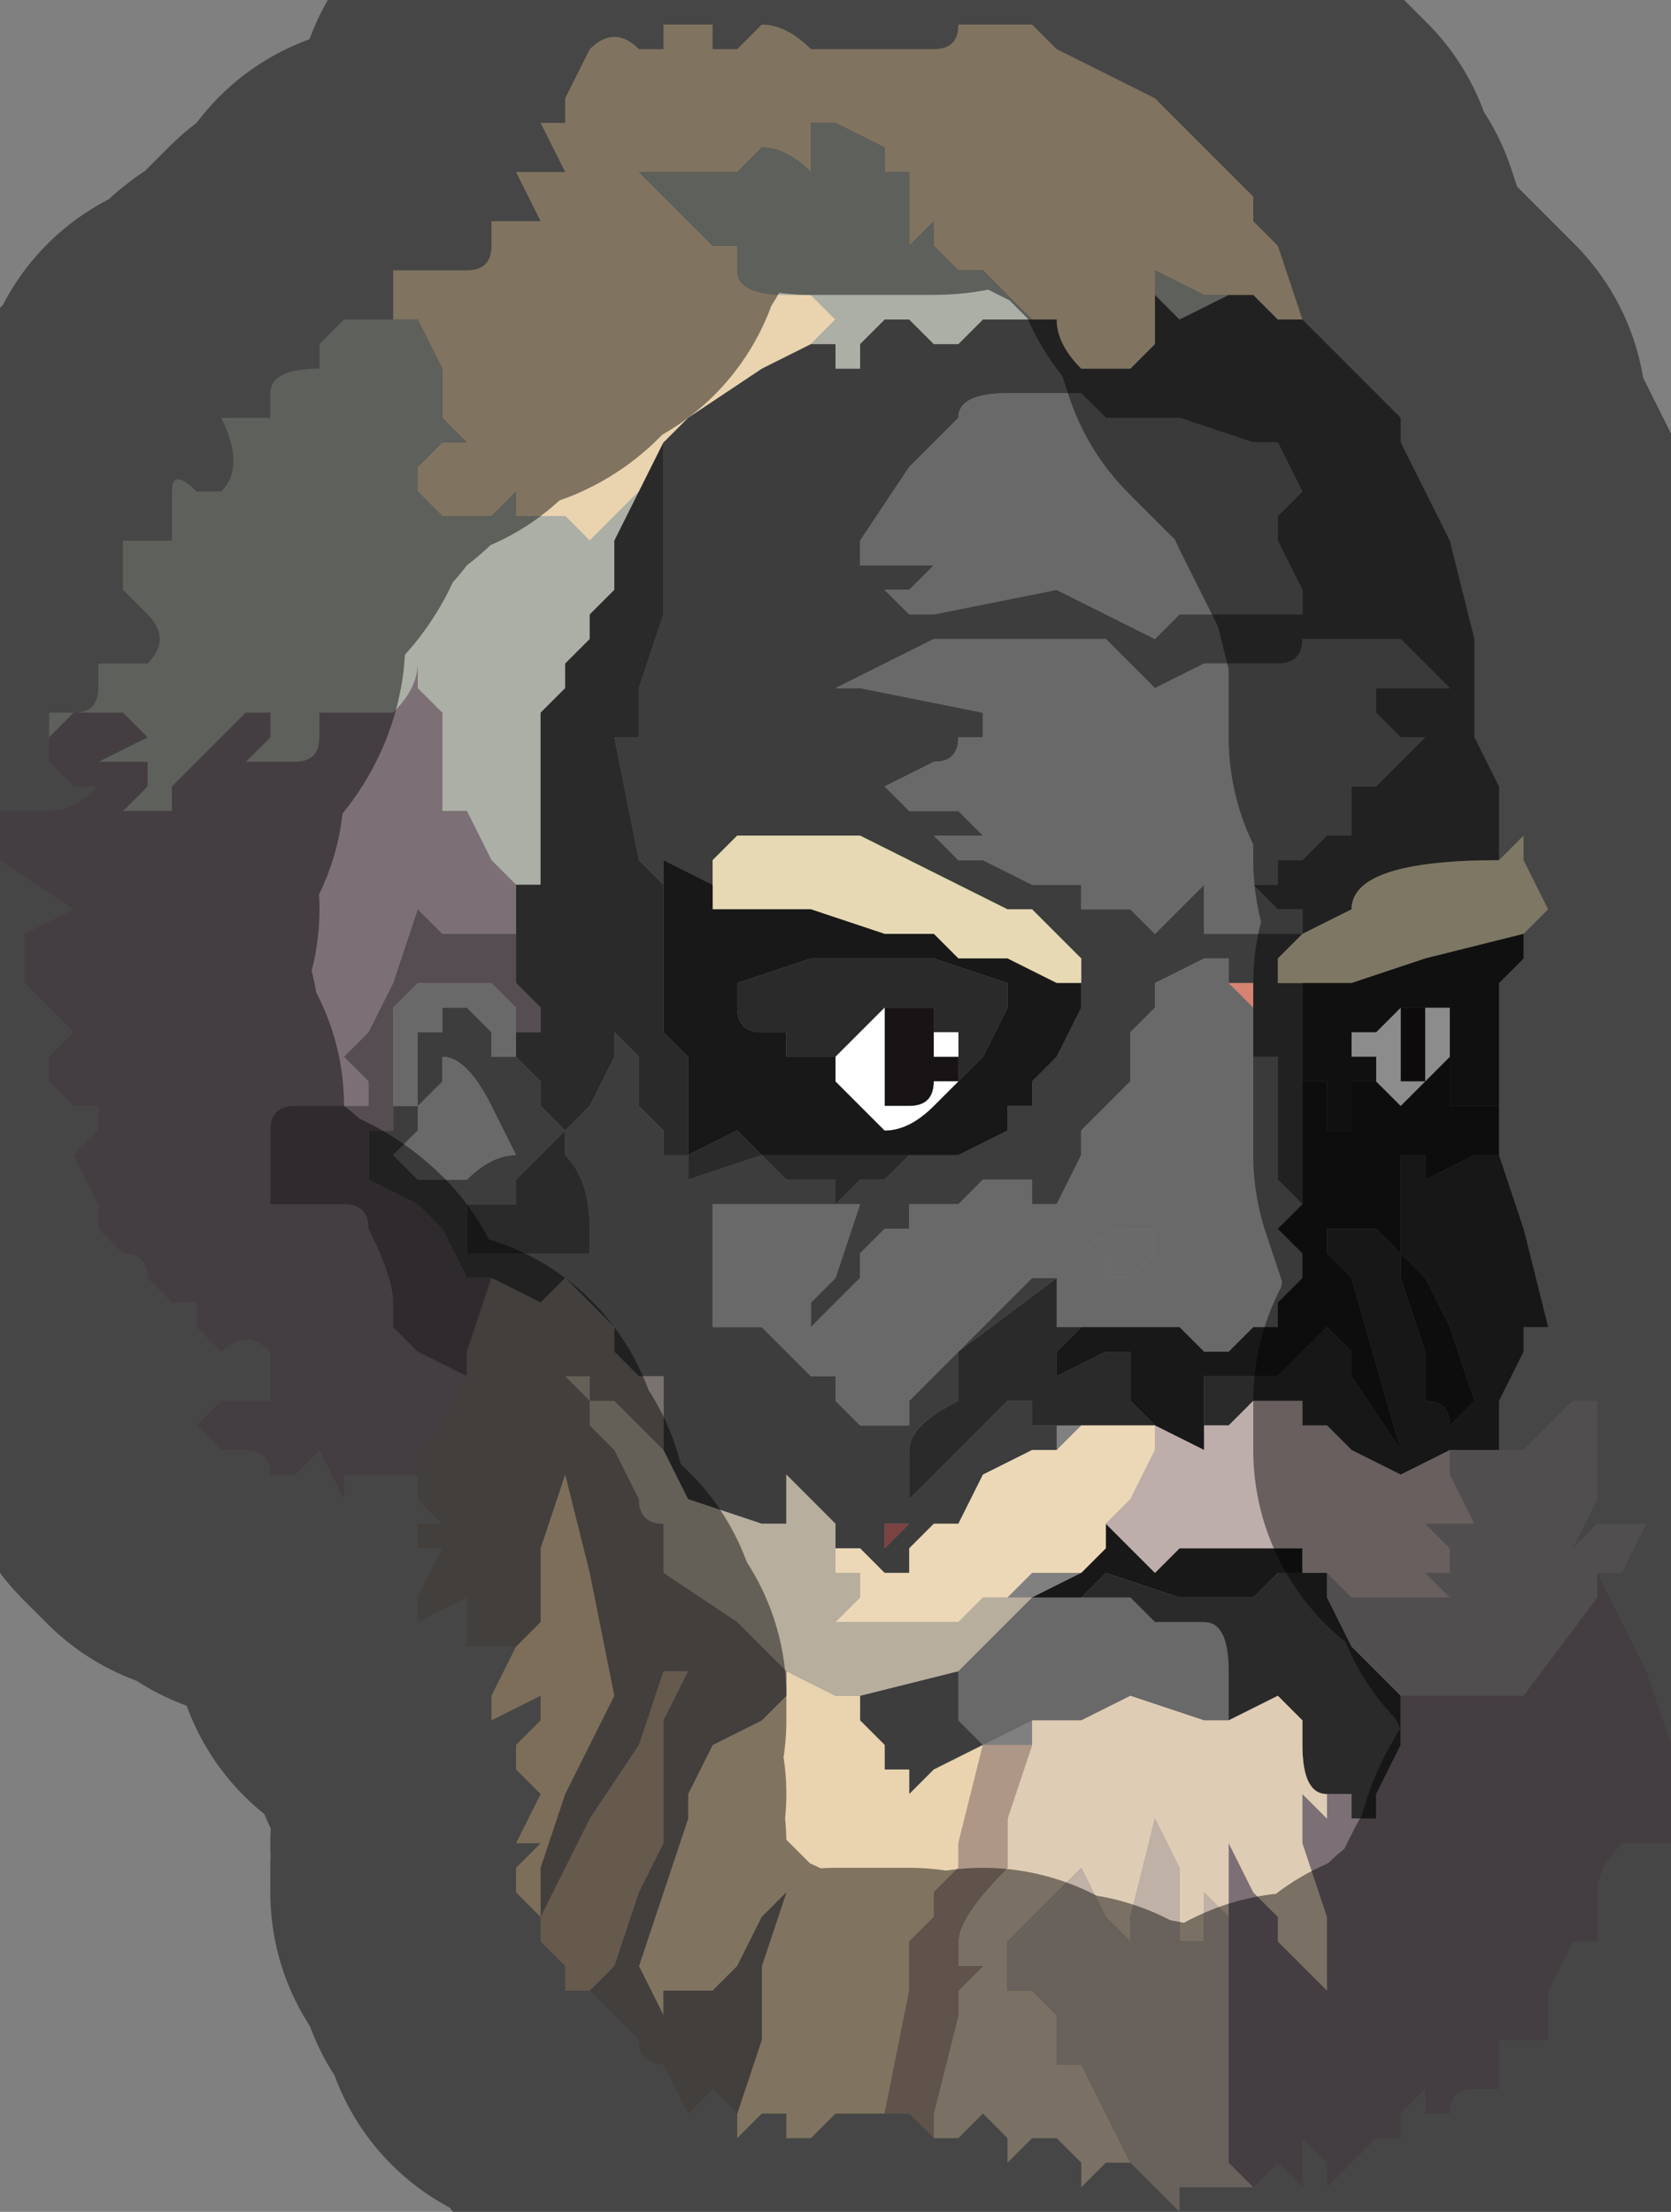 <?xml version="1.0" encoding="UTF-8" standalone="no"?>
<svg xmlns:xlink="http://www.w3.org/1999/xlink" height="4.5px" width="3.4px" xmlns="http://www.w3.org/2000/svg">
  <rect width="100%" height="100%" fill="#808080" stroke="none"/>
  <g transform="matrix(1.0, 0.0, 0.0, 1.0, 1.7, 2.25)">
    <path d="M0.95 -1.6 L1.05 -1.5 1.15 -1.4 1.15 -1.35 1.25 -1.15 1.3 -0.95 1.3 -0.75 1.35 -0.65 1.35 -0.5 Q1.05 -0.5 1.05 -0.4 L0.95 -0.35 0.9 -0.3 0.9 -0.25 0.9 -0.25 0.95 -0.25 0.95 -0.25 0.95 -0.15 0.95 -0.1 0.95 -0.05 0.95 0.2 0.9 0.15 0.9 0.05 0.9 -0.1 0.85 -0.1 0.85 -0.1 0.85 -0.15 0.85 -0.2 0.85 -0.25 0.8 -0.25 0.8 -0.3 0.75 -0.3 0.75 -0.3 0.65 -0.25 0.65 -0.2 0.6 -0.15 0.6 -0.15 0.6 -0.05 0.55 0.0 0.5 0.05 0.5 0.1 0.45 0.2 0.4 0.2 0.4 0.15 0.35 0.15 0.3 0.15 0.25 0.2 0.2 0.2 0.15 0.2 0.15 0.25 0.1 0.25 0.05 0.3 0.05 0.35 0.0 0.4 -0.05 0.45 -0.05 0.4 0.0 0.35 0.05 0.2 0.0 0.2 -0.05 0.2 -0.1 0.2 -0.15 0.2 -0.15 0.2 Q-0.25 0.2 -0.25 0.2 L-0.25 0.25 -0.25 0.3 -0.25 0.35 -0.25 0.45 -0.15 0.45 -0.1 0.5 -0.05 0.55 0.0 0.55 0.0 0.6 0.05 0.65 0.15 0.65 0.15 0.6 0.2 0.55 0.25 0.5 0.3 0.45 0.35 0.4 0.4 0.35 0.45 0.35 0.25 0.5 0.25 0.6 Q0.15 0.65 0.15 0.7 L0.15 0.75 0.15 0.8 0.2 0.75 0.25 0.7 0.3 0.65 0.35 0.6 0.4 0.6 0.4 0.65 0.5 0.65 0.45 0.65 0.45 0.7 0.4 0.7 0.3 0.75 0.25 0.85 0.2 0.85 0.15 0.9 0.15 0.95 0.1 0.95 0.05 0.9 0.0 0.9 0.0 0.85 -0.1 0.75 -0.1 0.85 -0.15 0.85 -0.3 0.8 -0.35 0.7 -0.35 0.7 -0.35 0.55 -0.4 0.55 -0.45 0.5 -0.45 0.45 -0.55 0.35 -0.6 0.4 -0.7 0.35 -0.75 0.35 -0.8 0.25 -0.8 0.25 -0.85 0.2 -0.85 0.2 -0.95 0.15 -0.95 0.05 -0.9 0.05 -0.9 0.0 -0.9 0.0 -0.85 0.0 -0.85 -0.1 -0.85 -0.15 -0.8 -0.15 -0.8 -0.2 -0.75 -0.2 -0.7 -0.15 -0.7 -0.1 -0.7 -0.1 -0.65 -0.1 -0.65 -0.15 -0.65 -0.1 -0.6 -0.05 -0.6 -0.05 -0.6 0.0 -0.55 0.05 -0.6 0.1 -0.65 0.15 -0.65 0.2 Q-0.65 0.25 -0.65 0.2 L-0.7 0.2 -0.75 0.2 -0.75 0.25 -0.75 0.3 -0.55 0.3 -0.5 0.3 -0.5 0.25 Q-0.5 0.15 -0.55 0.1 L-0.55 0.05 -0.5 0.0 -0.45 -0.1 -0.45 -0.15 -0.4 -0.1 -0.4 0.0 -0.35 0.05 -0.35 0.1 -0.3 0.1 -0.3 0.15 -0.15 0.1 -0.1 0.15 0.0 0.15 0.0 0.2 0.05 0.15 0.1 0.15 0.15 0.1 0.2 0.1 0.25 0.1 0.35 0.05 0.35 0.0 0.4 0.0 0.4 -0.05 0.4 -0.05 0.45 -0.1 0.5 -0.2 0.5 -0.25 0.5 -0.3 0.5 -0.3 0.4 -0.4 0.35 -0.4 0.25 -0.45 0.25 -0.45 0.05 -0.55 -0.1 -0.55 -0.1 -0.55 -0.15 -0.55 -0.15 -0.55 -0.2 -0.55 -0.2 -0.55 -0.25 -0.5 -0.25 -0.45 -0.35 -0.5 -0.35 -0.45 -0.4 -0.5 -0.45 -0.75 -0.4 -0.75 -0.4 -0.85 -0.35 -1.0 -0.35 -1.1 -0.35 -1.35 -0.35 -1.35 -0.3 -1.4 -0.15 -1.5 -0.05 -1.55 -0.05 -1.55 0.0 -1.55 0.0 -1.5 0.05 -1.5 0.05 -1.55 0.1 -1.6 0.1 -1.6 0.15 -1.6 0.15 -1.6 0.2 -1.55 0.25 -1.55 Q0.25 -1.55 0.3 -1.6 L0.35 -1.6 0.35 -1.6 0.4 -1.6 0.4 -1.6 0.4 -1.6 0.45 -1.6 Q0.45 -1.55 0.5 -1.5 L0.5 -1.5 0.55 -1.5 0.6 -1.5 0.65 -1.55 0.65 -1.6 0.65 -1.65 0.7 -1.6 0.7 -1.6 0.8 -1.65 0.8 -1.65 0.85 -1.65 0.85 -1.65 0.9 -1.6 0.9 -1.6 0.95 -1.6 0.95 -1.6 M0.5 -0.25 L0.5 -0.25 M-0.9 0.0 L-0.9 0.0 M-0.55 0.35 L-0.55 0.35 M0.5 -1.45 L0.35 -1.45 Q0.25 -1.45 0.25 -1.4 L0.15 -1.3 0.05 -1.15 0.05 -1.1 0.15 -1.1 0.2 -1.1 0.2 -1.1 0.15 -1.05 0.1 -1.05 0.1 -1.05 0.15 -1.0 0.2 -1.0 0.45 -1.05 0.65 -0.95 0.7 -1.0 0.75 -1.0 0.9 -1.0 0.95 -1.0 0.95 -1.05 0.9 -1.15 0.9 -1.2 0.95 -1.25 0.95 -1.25 0.9 -1.35 0.9 -1.35 0.85 -1.35 0.7 -1.4 0.55 -1.4 0.5 -1.45 M1.0 -0.95 L1.0 -0.95 0.95 -0.95 Q0.95 -0.9 0.9 -0.9 L0.9 -0.9 0.8 -0.9 0.75 -0.9 0.65 -0.85 0.6 -0.9 0.55 -0.95 0.55 -0.95 0.45 -0.95 0.4 -0.95 0.25 -0.95 0.2 -0.95 0.0 -0.85 0.05 -0.85 0.05 -0.85 0.3 -0.8 0.3 -0.8 0.3 -0.75 0.25 -0.75 Q0.25 -0.7 0.2 -0.7 L0.1 -0.65 0.15 -0.6 0.15 -0.6 0.25 -0.6 0.3 -0.55 0.3 -0.55 0.3 -0.55 0.2 -0.55 0.25 -0.5 0.3 -0.5 0.4 -0.45 0.5 -0.45 0.5 -0.4 0.55 -0.4 0.6 -0.4 0.65 -0.35 0.7 -0.4 0.75 -0.45 0.75 -0.35 0.85 -0.35 0.9 -0.35 0.95 -0.35 0.95 -0.4 0.9 -0.4 0.9 -0.4 0.85 -0.45 0.9 -0.45 0.9 -0.5 0.95 -0.5 1.0 -0.55 Q1.05 -0.55 1.05 -0.55 L1.05 -0.55 1.05 -0.65 1.1 -0.65 1.15 -0.7 1.2 -0.75 1.15 -0.75 1.1 -0.8 1.1 -0.8 1.1 -0.85 1.15 -0.85 1.15 -0.85 1.2 -0.85 1.25 -0.85 1.2 -0.9 1.15 -0.95 1.15 -0.95 1.1 -0.95 1.0 -0.95 M0.1 0.9 L0.15 0.85 0.1 0.85 0.1 0.9 M0.3 1.3 L0.2 1.35 0.15 1.4 0.15 1.35 0.1 1.35 0.1 1.3 0.05 1.25 0.05 1.2 0.25 1.15 0.25 1.25 0.3 1.3 M-0.8 -0.1 L-0.8 -0.1 -0.8 0.0 -0.85 0.0 -0.85 0.05 -0.9 0.1 -0.9 0.1 -0.85 0.15 -0.75 0.15 -0.75 0.15 Q-0.7 0.1 -0.65 0.1 L-0.7 0.0 -0.7 0.0 Q-0.75 -0.1 -0.8 -0.1 L-0.8 -0.1" fill="#3d3d3d" fill-rule="evenodd" stroke="none"/>
    <path d="M0.95 -1.6 L0.95 -1.6 0.9 -1.6 0.9 -1.6 0.85 -1.65 0.85 -1.65 0.8 -1.65 0.75 -1.65 0.65 -1.7 0.65 -1.65 0.65 -1.6 0.65 -1.55 0.6 -1.5 0.55 -1.5 0.5 -1.5 0.5 -1.5 Q0.45 -1.55 0.45 -1.6 L0.4 -1.6 0.4 -1.6 0.35 -1.65 0.35 -1.65 0.3 -1.7 0.25 -1.7 0.2 -1.75 0.2 -1.8 0.15 -1.75 0.15 -1.8 0.15 -1.9 0.1 -1.9 0.1 -1.95 0.0 -2.0 0.0 -2.0 -0.05 -2.0 -0.05 -1.95 -0.05 -1.9 Q-0.1 -1.95 -0.15 -1.95 L-0.2 -1.9 -0.2 -1.9 -0.3 -1.9 -0.35 -1.9 -0.35 -1.9 -0.4 -1.9 -0.3 -1.8 -0.3 -1.8 -0.25 -1.75 -0.2 -1.75 -0.2 -1.7 Q-0.2 -1.65 -0.1 -1.65 L-0.05 -1.65 -0.05 -1.65 0.0 -1.6 -0.05 -1.55 -0.05 -1.55 -0.15 -1.5 -0.3 -1.4 -0.35 -1.35 -0.35 -1.35 -0.4 -1.25 -0.4 -1.25 -0.4 -1.25 -0.45 -1.2 -0.5 -1.15 -0.55 -1.2 -0.6 -1.2 -0.65 -1.2 -0.65 -1.25 -0.7 -1.2 -0.7 -1.2 -0.75 -1.2 -0.8 -1.2 -0.8 -1.2 -0.8 -1.2 -0.85 -1.25 -0.85 -1.3 -0.8 -1.35 -0.8 -1.35 -0.75 -1.35 -0.8 -1.4 -0.8 -1.45 Q-0.8 -1.5 -0.8 -1.5 L-0.85 -1.6 -0.9 -1.6 -0.9 -1.65 -0.9 -1.7 -0.85 -1.7 -0.8 -1.7 -0.8 -1.7 -0.75 -1.7 Q-0.7 -1.7 -0.7 -1.75 -0.7 -1.8 -0.7 -1.8 L-0.6 -1.8 -0.6 -1.8 -0.65 -1.9 -0.65 -1.9 -0.6 -1.9 Q-0.6 -1.9 -0.55 -1.9 L-0.6 -2.0 -0.55 -2.0 -0.55 -2.05 -0.55 -2.05 -0.5 -2.15 Q-0.45 -2.2 -0.4 -2.15 L-0.35 -2.15 -0.35 -2.2 -0.3 -2.2 -0.3 -2.2 -0.25 -2.2 -0.25 -2.15 Q-0.2 -2.15 -0.2 -2.15 L-0.15 -2.2 -0.15 -2.2 Q-0.1 -2.2 -0.05 -2.15 L0.0 -2.15 0.0 -2.15 0.05 -2.15 0.05 -2.15 0.2 -2.15 0.2 -2.15 Q0.25 -2.15 0.25 -2.2 L0.35 -2.2 0.4 -2.2 0.45 -2.15 0.65 -2.05 0.7 -2.0 0.7 -2.0 0.75 -1.95 0.85 -1.85 0.85 -1.8 0.9 -1.75 0.9 -1.75 0.95 -1.6 M0.1 2.05 L0.05 2.05 0.0 2.05 -0.05 2.1 -0.1 2.1 -0.1 2.05 -0.1 2.05 -0.15 2.05 -0.2 2.1 -0.2 2.05 -0.15 1.9 -0.15 1.75 -0.1 1.6 -0.1 1.6 -0.15 1.65 -0.2 1.75 -0.25 1.8 -0.3 1.8 -0.35 1.8 -0.35 1.8 -0.35 1.85 -0.4 1.75 -0.35 1.6 -0.3 1.45 -0.3 1.4 -0.25 1.3 -0.15 1.25 -0.1 1.2 -0.1 1.15 0.0 1.2 0.05 1.2 0.05 1.25 0.1 1.3 0.1 1.35 0.15 1.35 0.15 1.4 0.2 1.35 0.3 1.3 0.25 1.5 0.25 1.55 0.2 1.6 0.2 1.65 0.15 1.7 0.15 1.8 0.1 2.05" fill="#ead3af" fill-rule="evenodd" stroke="none"/>
    <path d="M0.8 -1.65 L0.8 -1.65 0.7 -1.6 0.7 -1.6 0.65 -1.65 0.65 -1.7 0.75 -1.65 0.8 -1.65 M0.4 -1.6 L0.4 -1.6 0.35 -1.6 0.35 -1.6 0.3 -1.6 Q0.25 -1.55 0.25 -1.55 L0.2 -1.55 0.15 -1.6 0.15 -1.6 0.1 -1.6 0.1 -1.6 0.05 -1.55 0.05 -1.5 0.0 -1.5 0.0 -1.55 -0.05 -1.55 0.0 -1.6 -0.05 -1.65 -0.05 -1.65 -0.1 -1.65 Q-0.2 -1.65 -0.2 -1.7 L-0.2 -1.75 -0.25 -1.75 -0.3 -1.8 -0.3 -1.8 -0.4 -1.9 -0.35 -1.9 -0.35 -1.9 -0.3 -1.9 -0.2 -1.9 -0.2 -1.9 -0.15 -1.95 Q-0.1 -1.95 -0.05 -1.9 L-0.05 -1.95 -0.05 -2.0 0.0 -2.0 0.0 -2.0 0.1 -1.95 0.1 -1.9 0.15 -1.9 0.15 -1.8 0.15 -1.75 0.2 -1.8 0.2 -1.75 0.25 -1.7 0.3 -1.7 0.35 -1.65 0.35 -1.65 0.4 -1.6 M-1.6 -0.75 L-1.6 -0.8 -1.55 -0.8 Q-1.5 -0.8 -1.5 -0.85 L-1.5 -0.9 -1.45 -0.9 -1.45 -0.9 -1.4 -0.9 -1.4 -0.9 Q-1.35 -0.95 -1.4 -1.0 L-1.4 -1.0 -1.45 -1.05 -1.45 -1.15 -1.35 -1.15 Q-1.35 -1.2 -1.35 -1.2 L-1.35 -1.25 Q-1.35 -1.3 -1.3 -1.25 L-1.25 -1.25 Q-1.2 -1.3 -1.25 -1.4 L-1.2 -1.4 -1.15 -1.4 -1.15 -1.45 Q-1.15 -1.5 -1.05 -1.5 L-1.05 -1.5 Q-1.05 -1.5 -1.05 -1.55 L-1.05 -1.55 -1.0 -1.6 -0.95 -1.6 -0.95 -1.6 -0.9 -1.6 -0.9 -1.65 -0.9 -1.6 -0.85 -1.6 -0.8 -1.5 Q-0.8 -1.5 -0.8 -1.45 L-0.8 -1.4 -0.75 -1.35 -0.8 -1.35 -0.8 -1.35 -0.85 -1.3 -0.85 -1.25 -0.8 -1.2 -0.8 -1.2 -0.8 -1.2 -0.75 -1.2 -0.7 -1.2 -0.7 -1.2 -0.65 -1.25 -0.65 -1.2 -0.6 -1.2 -0.55 -1.2 -0.5 -1.15 -0.45 -1.2 -0.4 -1.25 -0.4 -1.25 -0.45 -1.15 -0.45 -1.05 -0.5 -1.0 -0.5 -0.95 -0.55 -0.9 -0.55 -0.85 -0.6 -0.8 -0.6 -0.7 -0.6 -0.45 -0.65 -0.45 -0.65 -0.45 -0.7 -0.5 -0.75 -0.6 -0.8 -0.6 -0.8 -0.7 -0.8 -0.8 -0.8 -0.8 -0.85 -0.85 -0.85 -0.95 -0.85 -0.95 -0.85 -0.9 Q-0.85 -0.85 -0.9 -0.8 L-0.95 -0.8 -1.05 -0.8 -1.05 -0.75 Q-1.05 -0.7 -1.1 -0.7 L-1.15 -0.7 -1.2 -0.7 -1.15 -0.75 -1.15 -0.8 -1.2 -0.8 -1.2 -0.8 -1.3 -0.7 -1.35 -0.65 -1.35 -0.6 -1.35 -0.6 -1.45 -0.6 -1.45 -0.6 -1.4 -0.65 -1.4 -0.7 -1.45 -0.7 -1.5 -0.7 -1.4 -0.75 -1.4 -0.75 -1.45 -0.8 -1.45 -0.8 -1.55 -0.8 -1.6 -0.75 -1.6 -0.75 M-0.6 -0.2 L-0.6 -0.15 -0.6 -0.15 -0.6 -0.2" fill="#acafa6" fill-rule="evenodd" stroke="none"/>
    <path d="M-0.65 -0.15 L-0.65 -0.1 -0.7 -0.1 -0.7 -0.1 -0.7 -0.15 -0.75 -0.2 -0.8 -0.2 -0.8 -0.15 -0.85 -0.15 -0.85 -0.1 -0.85 0.0 -0.9 0.0 -0.9 0.0 -0.9 -0.15 -0.9 -0.2 -0.85 -0.25 -0.85 -0.25 -0.75 -0.25 -0.7 -0.25 -0.65 -0.2 -0.65 -0.15 M0.45 0.35 L0.4 0.35 0.35 0.4 0.3 0.45 0.25 0.5 0.2 0.55 0.15 0.6 0.15 0.65 0.05 0.65 0.0 0.6 0.0 0.55 -0.05 0.55 -0.1 0.5 -0.15 0.45 -0.25 0.45 -0.25 0.35 -0.25 0.3 -0.25 0.25 -0.25 0.2 Q-0.25 0.2 -0.15 0.2 L-0.15 0.2 -0.1 0.2 -0.05 0.2 0.0 0.2 0.05 0.2 0.0 0.35 -0.05 0.4 -0.05 0.45 0.0 0.4 0.05 0.35 0.05 0.3 0.1 0.25 0.15 0.25 0.15 0.2 0.2 0.2 0.25 0.2 0.3 0.15 0.35 0.15 0.4 0.15 0.4 0.2 0.45 0.2 0.5 0.1 0.5 0.05 0.55 0.0 0.6 -0.05 0.6 -0.15 0.6 -0.15 0.65 -0.2 0.65 -0.25 0.75 -0.3 0.75 -0.3 0.8 -0.3 0.8 -0.25 0.8 -0.25 0.85 -0.2 0.85 -0.15 0.85 -0.1 0.85 -0.1 0.9 -0.1 0.9 0.05 0.9 0.15 0.95 0.2 0.9 0.25 0.95 0.3 0.95 0.35 0.9 0.4 0.9 0.45 0.85 0.45 0.8 0.5 0.75 0.5 0.7 0.45 0.65 0.45 0.6 0.45 0.55 0.45 0.5 0.45 0.45 0.45 0.45 0.35 0.5 0.35 0.45 0.35 M0.5 -1.45 L0.55 -1.4 0.7 -1.4 0.85 -1.35 0.9 -1.35 0.9 -1.35 0.95 -1.25 0.95 -1.25 0.9 -1.2 0.9 -1.15 0.95 -1.05 0.95 -1.0 0.9 -1.0 0.75 -1.0 0.7 -1.0 0.65 -0.95 0.45 -1.05 0.2 -1.0 0.15 -1.0 0.1 -1.05 0.1 -1.05 0.15 -1.05 0.2 -1.1 0.2 -1.1 0.15 -1.1 0.05 -1.1 0.05 -1.15 0.15 -1.3 0.25 -1.4 Q0.25 -1.45 0.35 -1.45 L0.5 -1.45 M1.0 -0.95 L1.1 -0.95 1.15 -0.95 1.15 -0.95 1.2 -0.9 1.25 -0.85 1.2 -0.85 1.15 -0.85 1.15 -0.85 1.1 -0.85 1.1 -0.8 1.1 -0.8 1.15 -0.75 1.2 -0.75 1.15 -0.7 1.1 -0.65 1.05 -0.65 1.05 -0.55 1.05 -0.55 Q1.05 -0.55 1.0 -0.55 L0.95 -0.5 0.9 -0.5 0.9 -0.45 0.85 -0.45 0.9 -0.4 0.9 -0.4 0.95 -0.4 0.95 -0.35 0.9 -0.35 0.85 -0.35 0.75 -0.35 0.75 -0.45 0.7 -0.4 0.65 -0.35 0.6 -0.4 0.55 -0.4 0.5 -0.4 0.5 -0.45 0.4 -0.45 0.3 -0.5 0.25 -0.5 0.2 -0.55 0.3 -0.55 0.3 -0.55 0.3 -0.55 0.25 -0.6 0.15 -0.6 0.15 -0.6 0.1 -0.65 0.2 -0.7 Q0.25 -0.7 0.25 -0.75 L0.3 -0.75 0.3 -0.8 0.3 -0.8 0.05 -0.85 0.05 -0.85 0.0 -0.85 0.2 -0.95 0.25 -0.95 0.4 -0.95 0.45 -0.95 0.55 -0.95 0.55 -0.95 0.6 -0.9 0.65 -0.85 0.75 -0.9 0.8 -0.9 0.9 -0.9 0.9 -0.9 Q0.95 -0.9 0.95 -0.95 L1.0 -0.95 1.0 -0.95 M0.65 0.25 L0.6 0.25 Q0.55 0.25 0.5 0.3 L0.55 0.3 0.55 0.35 0.6 0.35 0.65 0.3 0.65 0.25 M0.3 1.3 L0.25 1.25 0.25 1.15 0.35 1.05 0.4 1.0 0.45 1.0 0.6 1.0 0.65 1.05 0.7 1.05 0.75 1.05 Q0.8 1.05 0.8 1.15 L0.8 1.25 0.75 1.25 0.6 1.2 0.5 1.25 0.45 1.25 0.4 1.25 0.3 1.3 M-0.8 -0.1 L-0.8 -0.1 Q-0.75 -0.1 -0.7 0.0 L-0.7 0.0 -0.65 0.1 Q-0.7 0.1 -0.75 0.15 L-0.75 0.15 -0.85 0.15 -0.9 0.1 -0.9 0.1 -0.85 0.05 -0.85 0.0 -0.8 -0.05 -0.8 -0.1" fill="#696969" fill-rule="evenodd" stroke="none"/>
    <path d="M-0.25 -0.45 L-0.25 -0.5 -0.2 -0.55 -0.2 -0.55 -0.15 -0.55 -0.15 -0.55 -0.1 -0.55 -0.1 -0.55 0.05 -0.55 0.25 -0.45 0.25 -0.45 0.35 -0.4 0.4 -0.4 0.5 -0.3 0.5 -0.3 0.5 -0.25 0.45 -0.25 0.45 -0.25 0.35 -0.3 0.3 -0.3 0.3 -0.3 0.25 -0.3 0.2 -0.35 0.1 -0.35 -0.05 -0.4 -0.05 -0.4 -0.1 -0.4 -0.15 -0.4 -0.15 -0.4 -0.2 -0.4 Q-0.2 -0.4 -0.25 -0.4 L-0.25 -0.45 M0.95 -0.25 L0.95 -0.25 0.9 -0.25 0.9 -0.25 0.9 -0.3 0.95 -0.35 1.05 -0.4 Q1.05 -0.5 1.35 -0.5 L1.4 -0.55 1.4 -0.5 1.45 -0.4 1.4 -0.35 1.4 -0.35 1.2 -0.3 1.05 -0.25 0.95 -0.25" fill="#e6d9b4" fill-rule="evenodd" stroke="none"/>
    <path d="M-0.35 -0.45 L-0.35 -0.5 -0.25 -0.45 -0.25 -0.4 Q-0.2 -0.4 -0.2 -0.4 L-0.15 -0.4 -0.15 -0.4 -0.1 -0.4 -0.05 -0.4 -0.05 -0.4 0.1 -0.35 0.2 -0.35 0.25 -0.3 0.3 -0.3 0.3 -0.3 0.35 -0.3 0.45 -0.25 0.45 -0.25 0.5 -0.25 0.5 -0.25 0.5 -0.2 0.45 -0.1 0.4 -0.05 0.4 -0.05 0.4 0.0 0.35 0.0 0.35 0.05 0.25 0.1 0.2 0.1 0.15 0.1 0.1 0.1 0.0 0.1 0.0 0.1 -0.05 0.1 -0.05 0.1 -0.1 0.1 -0.15 0.1 -0.15 0.1 -0.2 0.05 -0.2 0.05 -0.3 0.1 -0.3 0.0 -0.3 -0.05 -0.3 -0.1 -0.35 -0.15 -0.35 -0.25 -0.35 -0.3 -0.35 -0.4 -0.35 -0.45 M0.95 0.2 L0.95 -0.05 0.95 -0.1 0.95 -0.15 0.95 -0.05 1.0 -0.05 1.0 0.0 1.0 0.05 1.05 0.05 1.05 -0.05 1.1 -0.05 1.1 -0.05 1.15 0.0 1.2 -0.05 1.25 -0.1 1.25 -0.05 1.25 0.0 1.25 0.0 1.25 0.0 1.3 0.0 1.35 0.0 1.35 0.1 1.3 0.1 1.2 0.15 1.2 0.1 1.15 0.1 1.15 0.2 1.15 0.3 1.2 0.35 1.25 0.45 1.3 0.6 1.25 0.65 Q1.25 0.6 1.2 0.6 L1.2 0.5 1.15 0.35 1.15 0.3 1.1 0.25 1.0 0.25 1.0 0.25 1.0 0.3 1.05 0.35 1.15 0.7 1.05 0.55 1.05 0.5 1.0 0.45 0.95 0.5 0.9 0.55 0.85 0.55 0.8 0.55 0.75 0.55 0.75 0.65 0.75 0.7 0.65 0.65 0.6 0.6 0.6 0.5 0.55 0.5 0.45 0.55 0.45 0.5 0.5 0.45 0.55 0.45 0.6 0.45 0.65 0.45 0.7 0.45 0.75 0.5 0.8 0.5 0.85 0.45 0.9 0.45 0.9 0.4 0.95 0.35 0.95 0.3 0.9 0.25 0.95 0.2 M0.25 -0.05 L0.3 -0.1 0.3 -0.1 0.35 -0.2 0.35 -0.25 0.2 -0.3 0.05 -0.3 0.0 -0.3 -0.05 -0.3 -0.2 -0.25 -0.2 -0.2 Q-0.2 -0.15 -0.15 -0.15 L-0.15 -0.15 -0.1 -0.15 -0.1 -0.1 -0.05 -0.1 0.0 -0.1 0.0 -0.1 0.0 -0.05 0.05 0.0 0.05 0.0 0.1 0.05 Q0.15 0.05 0.2 0.0 L0.25 -0.05 M1.0 0.95 L0.95 0.95 0.9 0.95 0.85 1.0 0.7 1.0 0.55 0.95 0.5 1.0 0.45 1.0 0.4 1.0 0.5 0.95 0.55 0.9 0.55 0.85 0.6 0.9 0.65 0.95 0.7 0.9 Q0.75 0.9 0.8 0.9 L0.9 0.9 0.95 0.9 0.95 0.95 1.0 0.95" fill="#181818" fill-rule="evenodd" stroke="none"/>
    <path d="M0.2 -0.15 L0.2 -0.2 0.2 -0.15" fill="#eceadc" fill-rule="evenodd" stroke="none"/>
    <path d="M-0.35 -1.35 L-0.35 -1.1 -0.35 -1.0 -0.4 -0.85 -0.4 -0.75 -0.45 -0.75 -0.4 -0.5 -0.35 -0.45 -0.35 -0.4 -0.35 -0.3 -0.35 -0.25 -0.35 -0.15 -0.3 -0.1 -0.3 -0.05 -0.3 0.0 -0.3 0.1 -0.2 0.05 -0.2 0.05 -0.15 0.1 -0.15 0.1 -0.1 0.1 -0.05 0.1 -0.05 0.1 0.0 0.1 0.0 0.1 0.1 0.1 0.15 0.1 0.1 0.15 0.05 0.15 0.0 0.2 0.0 0.15 -0.1 0.15 -0.15 0.1 -0.3 0.15 -0.3 0.1 -0.35 0.1 -0.35 0.05 -0.4 0.0 -0.4 -0.1 -0.45 -0.15 -0.45 -0.1 -0.5 0.0 -0.55 0.05 -0.55 0.1 Q-0.5 0.15 -0.5 0.25 L-0.5 0.3 -0.55 0.3 -0.75 0.3 -0.75 0.25 -0.75 0.2 -0.7 0.2 -0.65 0.2 Q-0.65 0.25 -0.65 0.2 L-0.65 0.15 -0.6 0.1 -0.55 0.05 -0.6 0.0 -0.6 -0.05 -0.6 -0.05 -0.65 -0.1 -0.65 -0.15 -0.65 -0.15 -0.6 -0.15 -0.6 -0.15 -0.6 -0.2 -0.65 -0.25 -0.65 -0.35 -0.65 -0.45 -0.6 -0.45 -0.6 -0.7 -0.6 -0.8 -0.55 -0.85 -0.55 -0.9 -0.5 -0.95 -0.5 -1.0 -0.45 -1.05 -0.45 -1.15 -0.4 -1.25 -0.4 -1.25 -0.35 -1.35 M0.5 0.65 L0.4 0.65 0.4 0.6 0.35 0.6 0.3 0.65 0.25 0.7 0.2 0.75 0.15 0.8 0.15 0.75 0.15 0.7 Q0.15 0.65 0.25 0.6 L0.25 0.5 0.45 0.35 0.45 0.45 0.5 0.45 0.45 0.5 0.45 0.55 0.55 0.5 0.6 0.5 0.6 0.6 0.65 0.65 0.55 0.65 0.5 0.65 M1.35 0.1 L1.4 0.25 1.45 0.45 1.4 0.45 1.4 0.5 1.35 0.6 1.35 0.7 1.25 0.7 1.15 0.75 1.05 0.7 1.0 0.65 0.95 0.65 0.95 0.6 0.9 0.6 0.85 0.6 0.8 0.65 0.75 0.65 0.75 0.55 0.8 0.55 0.85 0.55 0.9 0.55 0.95 0.5 1.0 0.45 1.05 0.5 1.05 0.55 1.15 0.7 1.05 0.35 1.0 0.3 1.0 0.25 1.0 0.25 1.1 0.25 1.15 0.3 1.15 0.35 1.2 0.5 1.2 0.6 Q1.25 0.6 1.25 0.65 L1.3 0.6 1.25 0.45 1.2 0.35 1.15 0.3 1.15 0.2 1.15 0.1 1.2 0.1 1.2 0.15 1.3 0.1 1.35 0.1 M0.2 -0.2 L0.2 -0.2 0.15 -0.2 0.15 -0.2 0.1 -0.2 0.1 -0.2 0.05 -0.15 0.0 -0.1 0.0 -0.1 0.0 -0.1 -0.05 -0.1 -0.1 -0.1 -0.1 -0.15 -0.15 -0.15 -0.15 -0.15 Q-0.2 -0.15 -0.2 -0.2 L-0.2 -0.25 -0.05 -0.3 0.0 -0.3 0.05 -0.3 0.2 -0.3 0.35 -0.25 0.35 -0.2 0.3 -0.1 0.3 -0.1 0.25 -0.05 0.25 -0.15 0.25 -0.15 0.2 -0.15 0.2 -0.2 M0.25 -0.15 L0.25 -0.15 M1.0 0.95 L1.0 1.0 1.05 1.1 1.15 1.2 1.15 1.3 1.1 1.4 1.1 1.45 1.05 1.45 1.05 1.4 1.0 1.4 Q0.95 1.4 0.95 1.3 L0.95 1.25 0.9 1.2 0.8 1.25 0.8 1.15 Q0.8 1.05 0.75 1.05 L0.7 1.05 0.65 1.05 0.6 1.0 0.45 1.0 0.5 1.0 0.55 0.95 0.7 1.0 0.85 1.0 0.9 0.95 0.95 0.95 1.0 0.95 M0.5 0.35 L0.45 0.35 0.5 0.35" fill="#2a2a2a" fill-rule="evenodd" stroke="none"/>
    <path d="M0.1 -0.2 L0.15 -0.2 0.15 -0.2 0.2 -0.2 0.2 -0.2 0.2 -0.15 0.2 -0.1 0.25 -0.1 0.25 -0.05 0.2 -0.05 Q0.2 0.0 0.15 0.0 L0.1 0.0 Q0.1 -0.05 0.1 -0.1 L0.1 -0.2 M1.15 -0.2 L1.15 -0.2 1.2 -0.2 1.2 -0.2 1.2 -0.1 1.2 -0.05 1.15 -0.05 1.15 -0.1 1.15 -0.15 1.15 -0.2" fill="#181416" fill-rule="evenodd" stroke="none"/>
    <path d="M0.1 -0.2 L0.1 -0.1 Q0.1 -0.05 0.1 0.0 L0.15 0.0 Q0.2 0.0 0.2 -0.05 L0.25 -0.05 0.25 -0.1 0.2 -0.1 0.2 -0.15 0.25 -0.15 0.25 -0.15 0.25 -0.05 0.2 0.0 Q0.15 0.05 0.1 0.05 L0.05 0.0 0.05 0.0 0.0 -0.05 0.0 -0.1 0.0 -0.1 0.05 -0.15 0.1 -0.2 0.1 -0.2 M0.25 -0.15 L0.25 -0.15 M1.1 -0.05 L1.1 -0.1 1.1 -0.1 1.05 -0.1 1.05 -0.15 1.1 -0.15 1.15 -0.2 1.15 -0.15 1.15 -0.1 1.15 -0.05 1.2 -0.05 1.2 -0.1 1.2 -0.2 1.25 -0.2 1.25 -0.1 1.25 -0.1 1.2 -0.05 1.15 0.0 1.1 -0.05 1.1 -0.05" fill="#ffffff" fill-rule="evenodd" stroke="none"/>
    <path d="M0.25 -0.15 L0.25 -0.15 0.25 -0.15" fill="#6c343b" fill-rule="evenodd" stroke="none"/>
    <path d="M0.25 -0.15 L0.25 -0.15 0.25 -0.15" fill="#4c2b29" fill-rule="evenodd" stroke="none"/>
    <path d="M0.95 -0.15 L0.95 -0.25 1.05 -0.25 1.2 -0.3 1.4 -0.35 1.4 -0.3 1.35 -0.25 1.35 -0.15 1.35 0.0 1.35 0.0 1.3 0.0 1.25 0.0 1.25 0.0 1.25 0.0 1.25 -0.05 1.25 -0.1 1.25 -0.1 1.25 -0.2 1.2 -0.2 1.2 -0.2 1.15 -0.2 1.15 -0.2 1.1 -0.15 1.05 -0.15 1.05 -0.1 1.1 -0.1 1.1 -0.1 1.1 -0.05 1.05 -0.05 1.05 0.05 1.0 0.05 1.0 0.0 1.0 -0.05 0.95 -0.05 0.95 -0.15" fill="#1d1d1d" fill-rule="evenodd" stroke="none"/>
    <path d="M0.8 -0.25 L0.85 -0.25 0.85 -0.2 0.8 -0.25 0.8 -0.25" fill="#d68371" fill-rule="evenodd" stroke="none"/>
    <path d="M1.55 0.95 L1.65 1.15 1.7 1.3 1.7 1.5 Q1.7 1.5 1.6 1.5 1.55 1.55 1.55 1.6 L1.55 1.7 1.5 1.7 1.45 1.8 1.45 1.9 1.4 1.9 1.35 1.9 1.35 2.0 1.3 2.0 Q1.25 2.0 1.25 2.05 L1.2 2.05 1.2 2.0 1.15 2.05 1.15 2.1 1.1 2.1 1.05 2.15 1.0 2.2 1.0 2.15 0.95 2.1 0.95 2.2 0.9 2.15 0.85 2.2 0.8 2.15 0.8 2.1 0.8 1.85 0.8 1.65 0.8 1.5 0.85 1.6 0.9 1.65 0.9 1.7 0.95 1.75 1.0 1.8 1.0 1.65 0.95 1.5 0.95 1.35 0.95 1.4 1.0 1.45 1.0 1.4 1.05 1.4 1.05 1.45 1.1 1.45 1.1 1.4 1.15 1.3 1.15 1.2 1.2 1.2 1.4 1.2 1.55 1.0 1.55 0.95 M-0.85 0.75 L-0.9 0.75 -0.95 0.75 -1.0 0.75 -1.0 0.8 -1.05 0.7 -1.1 0.75 -1.15 0.75 -1.15 0.75 Q-1.15 0.7 -1.2 0.7 L-1.25 0.7 -1.25 0.7 -1.3 0.65 -1.25 0.6 -1.2 0.6 -1.15 0.6 -1.15 0.5 Q-1.2 0.45 -1.25 0.5 L-1.25 0.5 -1.3 0.45 -1.3 0.4 -1.35 0.4 -1.35 0.4 -1.4 0.35 -1.4 0.35 Q-1.4 0.3 -1.45 0.3 L-1.45 0.3 -1.5 0.25 -1.5 0.2 -1.55 0.1 -1.55 0.1 -1.5 0.05 -1.5 0.0 -1.55 0.0 -1.6 -0.05 -1.6 -0.1 -1.55 -0.15 -1.6 -0.2 -1.65 -0.25 -1.65 -0.35 -1.55 -0.4 -1.7 -0.5 -1.7 -0.55 -1.7 -0.6 -1.6 -0.6 -1.6 -0.6 Q-1.55 -0.6 -1.5 -0.65 L-1.55 -0.65 -1.6 -0.7 -1.6 -0.75 -1.6 -0.75 -1.6 -0.75 -1.55 -0.8 -1.45 -0.8 -1.45 -0.8 -1.4 -0.75 -1.4 -0.75 -1.5 -0.7 -1.45 -0.7 -1.4 -0.7 -1.4 -0.65 -1.45 -0.6 -1.45 -0.6 -1.35 -0.6 -1.35 -0.6 -1.35 -0.65 -1.3 -0.7 -1.2 -0.8 -1.2 -0.8 -1.15 -0.8 -1.15 -0.75 -1.2 -0.7 -1.15 -0.7 -1.1 -0.7 Q-1.05 -0.7 -1.05 -0.75 L-1.05 -0.8 -0.95 -0.8 -0.9 -0.8 Q-0.85 -0.85 -0.85 -0.9 L-0.85 -0.95 -0.85 -0.95 -0.85 -0.85 -0.8 -0.8 -0.8 -0.8 -0.8 -0.7 -0.8 -0.6 -0.75 -0.6 -0.7 -0.5 -0.65 -0.45 -0.65 -0.45 -0.65 -0.35 -0.7 -0.35 -0.7 -0.35 -0.8 -0.35 -0.8 -0.35 -0.85 -0.4 -0.85 -0.4 -0.9 -0.25 -0.95 -0.15 -0.95 -0.15 -1.0 -0.1 -0.95 -0.05 -0.95 0.0 -1.05 0.0 -1.1 0.0 -1.1 0.0 Q-1.15 0.0 -1.15 0.05 L-1.15 0.2 -1.0 0.2 Q-0.95 0.2 -0.95 0.25 -0.9 0.35 -0.9 0.4 L-0.9 0.45 -0.85 0.5 -0.75 0.55 -0.8 0.65 -0.85 0.7 -0.85 0.75" fill="#7c7076" fill-rule="evenodd" stroke="none"/>
    <path d="M-0.9 0.0 L-0.9 0.05 -0.95 0.05 -0.95 0.15 -0.85 0.2 -0.85 0.2 -0.8 0.25 -0.8 0.25 -0.75 0.35 -0.7 0.35 -0.75 0.5 -0.75 0.55 -0.85 0.5 -0.9 0.45 -0.9 0.4 Q-0.9 0.35 -0.95 0.25 -0.95 0.2 -1.0 0.2 L-1.15 0.2 -1.15 0.05 Q-1.15 0.0 -1.1 0.0 L-1.1 0.0 -1.05 0.0 -0.95 0.0 -0.95 -0.05 -1.0 -0.1 -0.95 -0.15 -0.95 -0.15 -0.9 -0.25 -0.85 -0.4 -0.85 -0.4 -0.8 -0.35 -0.8 -0.35 -0.7 -0.35 -0.7 -0.35 -0.65 -0.35 -0.65 -0.25 -0.6 -0.2 -0.6 -0.15 -0.65 -0.15 -0.65 -0.15 -0.65 -0.2 -0.7 -0.25 -0.75 -0.25 -0.85 -0.25 -0.85 -0.25 -0.9 -0.2 -0.9 -0.15 -0.9 0.0" fill="#564d52" fill-rule="evenodd" stroke="none"/>
    <path d="M-0.7 0.35 L-0.6 0.4 -0.55 0.35 -0.45 0.45 -0.45 0.5 -0.4 0.55 -0.35 0.55 -0.35 0.7 -0.35 0.7 -0.35 0.7 -0.45 0.6 -0.5 0.6 -0.5 0.55 -0.55 0.55 -0.55 0.55 -0.5 0.6 -0.5 0.65 -0.45 0.7 -0.4 0.8 Q-0.4 0.85 -0.35 0.85 L-0.35 0.95 -0.2 1.05 -0.1 1.15 -0.1 1.2 -0.15 1.25 -0.25 1.3 -0.3 1.4 -0.3 1.45 -0.35 1.6 -0.4 1.75 -0.35 1.85 -0.35 1.8 -0.35 1.8 -0.3 1.8 -0.25 1.8 -0.2 1.75 -0.15 1.65 -0.1 1.6 -0.1 1.6 -0.15 1.75 -0.15 1.9 -0.2 2.05 -0.2 2.05 -0.25 2.0 -0.25 2.0 -0.3 2.05 -0.35 1.95 Q-0.4 1.95 -0.4 1.9 L-0.45 1.85 -0.5 1.8 -0.45 1.75 -0.4 1.6 -0.35 1.5 -0.35 1.45 -0.35 1.25 -0.3 1.15 -0.35 1.15 -0.4 1.3 -0.5 1.45 -0.55 1.55 -0.6 1.65 -0.6 1.65 -0.6 1.55 -0.55 1.4 -0.5 1.3 -0.45 1.2 -0.5 0.95 -0.55 0.75 -0.55 0.75 -0.6 0.9 -0.6 1.05 -0.65 1.1 -0.65 1.1 -0.65 1.1 -0.7 1.1 -0.75 1.1 -0.75 1.05 -0.75 1.0 -0.85 1.05 -0.85 1.0 -0.8 0.9 -0.85 0.9 -0.85 0.9 -0.85 0.85 -0.85 0.85 -0.8 0.85 -0.85 0.8 -0.85 0.75 -0.85 0.75 -0.85 0.7 -0.8 0.65 -0.75 0.55 -0.75 0.5 -0.7 0.35 M-0.55 0.35 L-0.55 0.35" fill="#79726f" fill-rule="evenodd" stroke="none"/>
    <path d="M-0.35 0.7 L-0.3 0.8 -0.15 0.85 -0.1 0.85 -0.1 0.75 0.0 0.85 0.0 0.9 0.0 0.95 0.05 0.95 0.05 1.0 0.0 1.05 0.0 1.05 0.0 1.05 0.15 1.05 0.25 1.05 0.3 1.0 0.35 1.0 0.4 1.0 0.35 1.05 0.25 1.15 0.05 1.2 0.0 1.2 -0.1 1.15 -0.2 1.05 -0.35 0.95 -0.35 0.85 Q-0.4 0.85 -0.4 0.8 L-0.45 0.7 -0.5 0.65 -0.5 0.6 -0.55 0.55 -0.55 0.55 -0.5 0.55 -0.5 0.6 -0.45 0.6 -0.35 0.7 -0.35 0.7" fill="#b8ae9e" fill-rule="evenodd" stroke="none"/>
    <path d="M-0.6 1.65 L-0.65 1.6 -0.65 1.55 -0.6 1.5 -0.6 1.5 -0.65 1.5 -0.65 1.5 -0.6 1.4 -0.6 1.4 -0.65 1.35 -0.65 1.3 -0.65 1.3 -0.6 1.25 -0.6 1.2 -0.7 1.25 -0.7 1.2 -0.65 1.1 -0.6 1.05 -0.6 0.9 -0.55 0.75 -0.55 0.75 -0.5 0.95 -0.45 1.2 -0.5 1.3 -0.55 1.4 -0.6 1.55 -0.6 1.65 M-0.65 1.1 L-0.65 1.1" fill="#e3c8a3" fill-rule="evenodd" stroke="none"/>
    <path d="M-0.5 1.8 L-0.55 1.8 -0.55 1.75 -0.6 1.7 -0.6 1.65 -0.55 1.55 -0.5 1.45 -0.4 1.3 -0.35 1.15 -0.3 1.15 -0.35 1.25 -0.35 1.45 -0.35 1.5 -0.4 1.6 -0.45 1.75 -0.5 1.8" fill="#baa48d" fill-rule="evenodd" stroke="none"/>
    <path d="M1.35 0.7 L1.4 0.7 Q1.45 0.65 1.5 0.6 L1.55 0.6 1.55 0.8 1.5 0.9 1.55 0.85 1.65 0.85 1.6 0.95 1.55 0.95 1.55 1.0 1.4 1.2 1.2 1.2 1.15 1.2 1.05 1.1 1.0 1.0 1.0 0.95 1.05 1.0 1.1 1.0 1.2 1.0 1.25 1.0 1.2 0.95 1.25 0.95 1.25 0.9 1.2 0.85 1.25 0.85 1.3 0.85 1.25 0.75 1.25 0.7 1.35 0.7" fill="#948e91" fill-rule="evenodd" stroke="none"/>
    <path d="M0.75 0.65 L0.8 0.65 0.85 0.6 0.9 0.6 0.95 0.6 0.95 0.65 1.0 0.65 1.05 0.7 1.15 0.75 1.25 0.7 1.25 0.75 1.3 0.85 1.25 0.85 1.2 0.85 1.25 0.9 1.25 0.95 1.2 0.95 1.25 1.0 1.2 1.0 1.1 1.0 1.05 1.0 1.0 0.95 0.95 0.95 0.95 0.9 0.9 0.9 0.8 0.9 Q0.75 0.9 0.7 0.9 L0.65 0.95 0.6 0.9 0.55 0.85 0.6 0.8 0.65 0.7 0.65 0.65 0.75 0.7 0.75 0.65" fill="#bdadab" fill-rule="evenodd" stroke="none"/>
    <path d="M0.65 0.25 L0.65 0.3 0.6 0.35 0.55 0.35 0.55 0.3 0.5 0.3 Q0.55 0.25 0.6 0.25 L0.65 0.25" fill="#6a6a6a" fill-rule="evenodd" stroke="none"/>
    <path d="M0.45 0.35 L0.5 0.35 0.45 0.35" fill="#6a4745" fill-rule="evenodd" stroke="none"/>
    <path d="M0.0 0.9 L0.05 0.9 0.1 0.95 0.15 0.95 0.15 0.9 0.2 0.85 0.25 0.85 0.3 0.75 0.4 0.7 0.45 0.7 0.5 0.65 0.55 0.65 0.65 0.65 0.65 0.7 0.6 0.8 0.55 0.85 0.55 0.9 0.5 0.95 0.4 0.95 0.35 1.0 0.3 1.0 0.25 1.05 0.15 1.05 0.0 1.05 0.0 1.05 0.0 1.05 0.05 1.0 0.05 0.95 0.0 0.95 0.0 0.9" fill="#ecd8b7" fill-rule="evenodd" stroke="none"/>
    <path d="M0.1 0.9 L0.1 0.85 0.15 0.85 0.1 0.9" fill="#7b4342" fill-rule="evenodd" stroke="none"/>
    <path d="M0.6 2.15 L0.55 2.15 0.5 2.2 0.5 2.15 0.45 2.1 0.4 2.1 0.35 2.15 0.35 2.1 0.3 2.05 0.25 2.1 Q0.2 2.1 0.2 2.1 L0.2 2.05 0.25 1.85 0.25 1.8 0.3 1.75 0.25 1.75 0.25 1.7 Q0.25 1.65 0.35 1.55 L0.35 1.45 0.4 1.3 0.4 1.25 0.45 1.25 0.5 1.25 0.6 1.2 0.75 1.25 0.8 1.25 0.9 1.2 0.95 1.25 0.95 1.3 Q0.95 1.4 1.0 1.4 L1.0 1.45 0.95 1.4 0.95 1.35 0.95 1.5 1.0 1.65 1.0 1.8 0.95 1.75 0.9 1.7 0.9 1.65 0.85 1.6 0.8 1.5 0.8 1.65 0.75 1.6 0.75 1.7 0.7 1.7 Q0.7 1.65 0.7 1.55 L0.65 1.45 0.6 1.65 0.6 1.7 0.55 1.65 0.5 1.55 0.4 1.65 0.35 1.7 0.35 1.8 0.4 1.8 0.45 1.85 0.45 1.95 0.5 1.95 0.55 2.05 0.6 2.15" fill="#dfccb5" fill-rule="evenodd" stroke="none"/>
    <path d="M0.85 2.2 L0.8 2.2 0.75 2.2 0.7 2.2 0.7 2.25 0.6 2.15 0.55 2.05 0.5 1.95 0.45 1.95 0.45 1.85 0.4 1.8 0.35 1.8 0.35 1.7 0.4 1.65 0.5 1.55 0.55 1.65 0.6 1.7 0.6 1.65 0.65 1.45 0.7 1.55 Q0.7 1.65 0.7 1.7 L0.75 1.7 0.75 1.6 0.8 1.65 0.8 1.85 0.8 2.1 0.8 2.15 0.85 2.2" fill="#c0b1a6" fill-rule="evenodd" stroke="none"/>
    <path d="M0.2 2.1 L0.15 2.05 0.1 2.05 0.15 1.8 0.15 1.7 0.2 1.65 0.2 1.6 0.25 1.55 0.25 1.5 0.3 1.3 0.4 1.3 0.35 1.45 0.35 1.55 Q0.25 1.65 0.25 1.7 L0.25 1.75 0.3 1.75 0.25 1.8 0.25 1.85 0.2 2.05 0.2 2.1" fill="#af9788" fill-rule="evenodd" stroke="none"/>
    <path d="M1.35 -0.5 L1.35 -0.65 1.3 -0.75 1.3 -0.95 1.25 -1.15 1.15 -1.35 1.15 -1.4 1.05 -1.5 0.95 -1.6 0.9 -1.75 0.9 -1.75 0.85 -1.8 0.85 -1.85 0.75 -1.95 0.7 -2.0 0.7 -2.0 0.65 -2.05 0.45 -2.15 0.4 -2.2 0.35 -2.2 0.25 -2.2 Q0.25 -2.15 0.2 -2.15 L0.2 -2.15 0.05 -2.15 0.05 -2.15 0.0 -2.15 0.0 -2.15 -0.05 -2.15 Q-0.1 -2.2 -0.15 -2.2 L-0.15 -2.2 -0.2 -2.15 Q-0.2 -2.15 -0.25 -2.15 L-0.25 -2.2 -0.3 -2.2 -0.3 -2.2 -0.35 -2.2 -0.35 -2.15 -0.4 -2.15 Q-0.45 -2.2 -0.5 -2.15 L-0.55 -2.05 -0.55 -2.05 -0.55 -2.0 -0.6 -2.0 -0.55 -1.9 Q-0.6 -1.9 -0.6 -1.9 L-0.65 -1.9 -0.65 -1.9 -0.6 -1.8 -0.6 -1.8 -0.7 -1.8 Q-0.7 -1.8 -0.7 -1.75 -0.7 -1.7 -0.75 -1.7 L-0.8 -1.7 -0.8 -1.7 -0.85 -1.7 -0.9 -1.7 -0.9 -1.65 -0.9 -1.6 -0.95 -1.6 -0.95 -1.6 -1.0 -1.6 -1.05 -1.55 -1.05 -1.55 Q-1.05 -1.5 -1.05 -1.5 L-1.05 -1.5 Q-1.15 -1.5 -1.15 -1.45 L-1.15 -1.4 -1.2 -1.4 -1.25 -1.4 Q-1.2 -1.3 -1.25 -1.25 L-1.3 -1.25 Q-1.35 -1.3 -1.35 -1.25 L-1.35 -1.2 Q-1.35 -1.2 -1.35 -1.15 L-1.45 -1.15 -1.45 -1.05 -1.4 -1.0 -1.4 -1.0 Q-1.35 -0.95 -1.4 -0.9 L-1.4 -0.9 -1.45 -0.9 -1.45 -0.9 -1.5 -0.9 -1.5 -0.85 Q-1.5 -0.8 -1.55 -0.8 L-1.6 -0.8 -1.6 -0.75 -1.6 -0.75 -1.6 -0.7 -1.55 -0.65 -1.5 -0.65 Q-1.55 -0.6 -1.6 -0.6 L-1.6 -0.6 -1.7 -0.6 -1.7 -0.55 -1.7 -0.5 -1.55 -0.4 -1.65 -0.35 -1.65 -0.25 -1.6 -0.2 -1.55 -0.15 -1.6 -0.1 -1.6 -0.05 -1.55 0.0 -1.5 0.0 -1.5 0.05 -1.55 0.1 -1.55 0.1 -1.5 0.2 -1.5 0.25 -1.45 0.3 -1.45 0.3 Q-1.4 0.3 -1.4 0.35 L-1.4 0.35 -1.35 0.4 -1.35 0.4 -1.3 0.4 -1.3 0.45 -1.25 0.5 -1.25 0.5 Q-1.2 0.45 -1.15 0.5 L-1.15 0.6 -1.2 0.6 -1.25 0.6 -1.3 0.65 -1.25 0.7 -1.25 0.7 -1.2 0.7 Q-1.15 0.7 -1.15 0.75 L-1.15 0.75 -1.1 0.75 -1.05 0.7 -1.0 0.8 -1.0 0.75 -0.95 0.75 -0.9 0.75 -0.85 0.75 -0.85 0.75 -0.85 0.8 -0.8 0.85 -0.85 0.85 -0.85 0.85 -0.85 0.9 -0.85 0.9 -0.8 0.9 -0.85 1.0 -0.85 1.05 -0.75 1.0 -0.75 1.05 -0.75 1.1 -0.7 1.1 -0.65 1.1 -0.65 1.1 -0.65 1.1 -0.65 1.1 -0.7 1.2 -0.7 1.25 -0.6 1.2 -0.6 1.25 -0.65 1.3 -0.65 1.3 -0.65 1.35 -0.6 1.4 -0.6 1.4 -0.65 1.5 -0.65 1.5 -0.6 1.5 -0.6 1.5 -0.65 1.55 -0.65 1.6 -0.6 1.65 -0.6 1.65 -0.6 1.7 -0.55 1.75 -0.55 1.8 -0.5 1.8 -0.45 1.85 -0.4 1.9 Q-0.4 1.95 -0.35 1.95 L-0.3 2.05 -0.25 2.0 -0.25 2.0 -0.2 2.05 -0.2 2.05 -0.2 2.1 -0.15 2.05 -0.1 2.05 -0.1 2.05 -0.1 2.1 -0.05 2.1 0.0 2.05 0.05 2.05 0.1 2.05 0.15 2.05 0.2 2.1 Q0.2 2.1 0.25 2.1 L0.3 2.05 0.35 2.1 0.35 2.15 0.4 2.1 0.45 2.1 0.5 2.15 0.5 2.2 0.55 2.15 0.6 2.15 0.7 2.25 0.7 2.2 0.75 2.2 0.8 2.2 0.85 2.2 0.9 2.15 0.95 2.2 0.95 2.1 1.0 2.15 1.0 2.2 1.05 2.15 1.1 2.1 1.15 2.1 1.15 2.05 1.2 2.0 1.2 2.05 1.25 2.05 Q1.25 2.0 1.3 2.0 L1.35 2.0 1.35 1.9 1.4 1.9 1.45 1.9 1.45 1.8 1.5 1.7 1.55 1.7 1.55 1.6 Q1.55 1.55 1.6 1.5 1.7 1.5 1.7 1.5 L1.7 1.3 1.65 1.15 1.55 0.95 1.6 0.95 1.65 0.85 1.55 0.85 1.5 0.9 1.55 0.8 1.55 0.6 1.5 0.6 Q1.45 0.65 1.4 0.7 L1.35 0.7 1.35 0.6 1.4 0.5 1.4 0.45 1.45 0.45 1.4 0.25 1.35 0.1 1.35 0.0 1.35 0.0 1.35 -0.15 1.35 -0.25 1.4 -0.3 1.4 -0.35 1.4 -0.35 1.45 -0.4 1.4 -0.5 1.4 -0.55 1.35 -0.5 Z" fill="none" stroke="#000000" stroke-linecap="round" stroke-linejoin="round" stroke-opacity="0.451" stroke-width="1.0"/>
  </g>
</svg>
